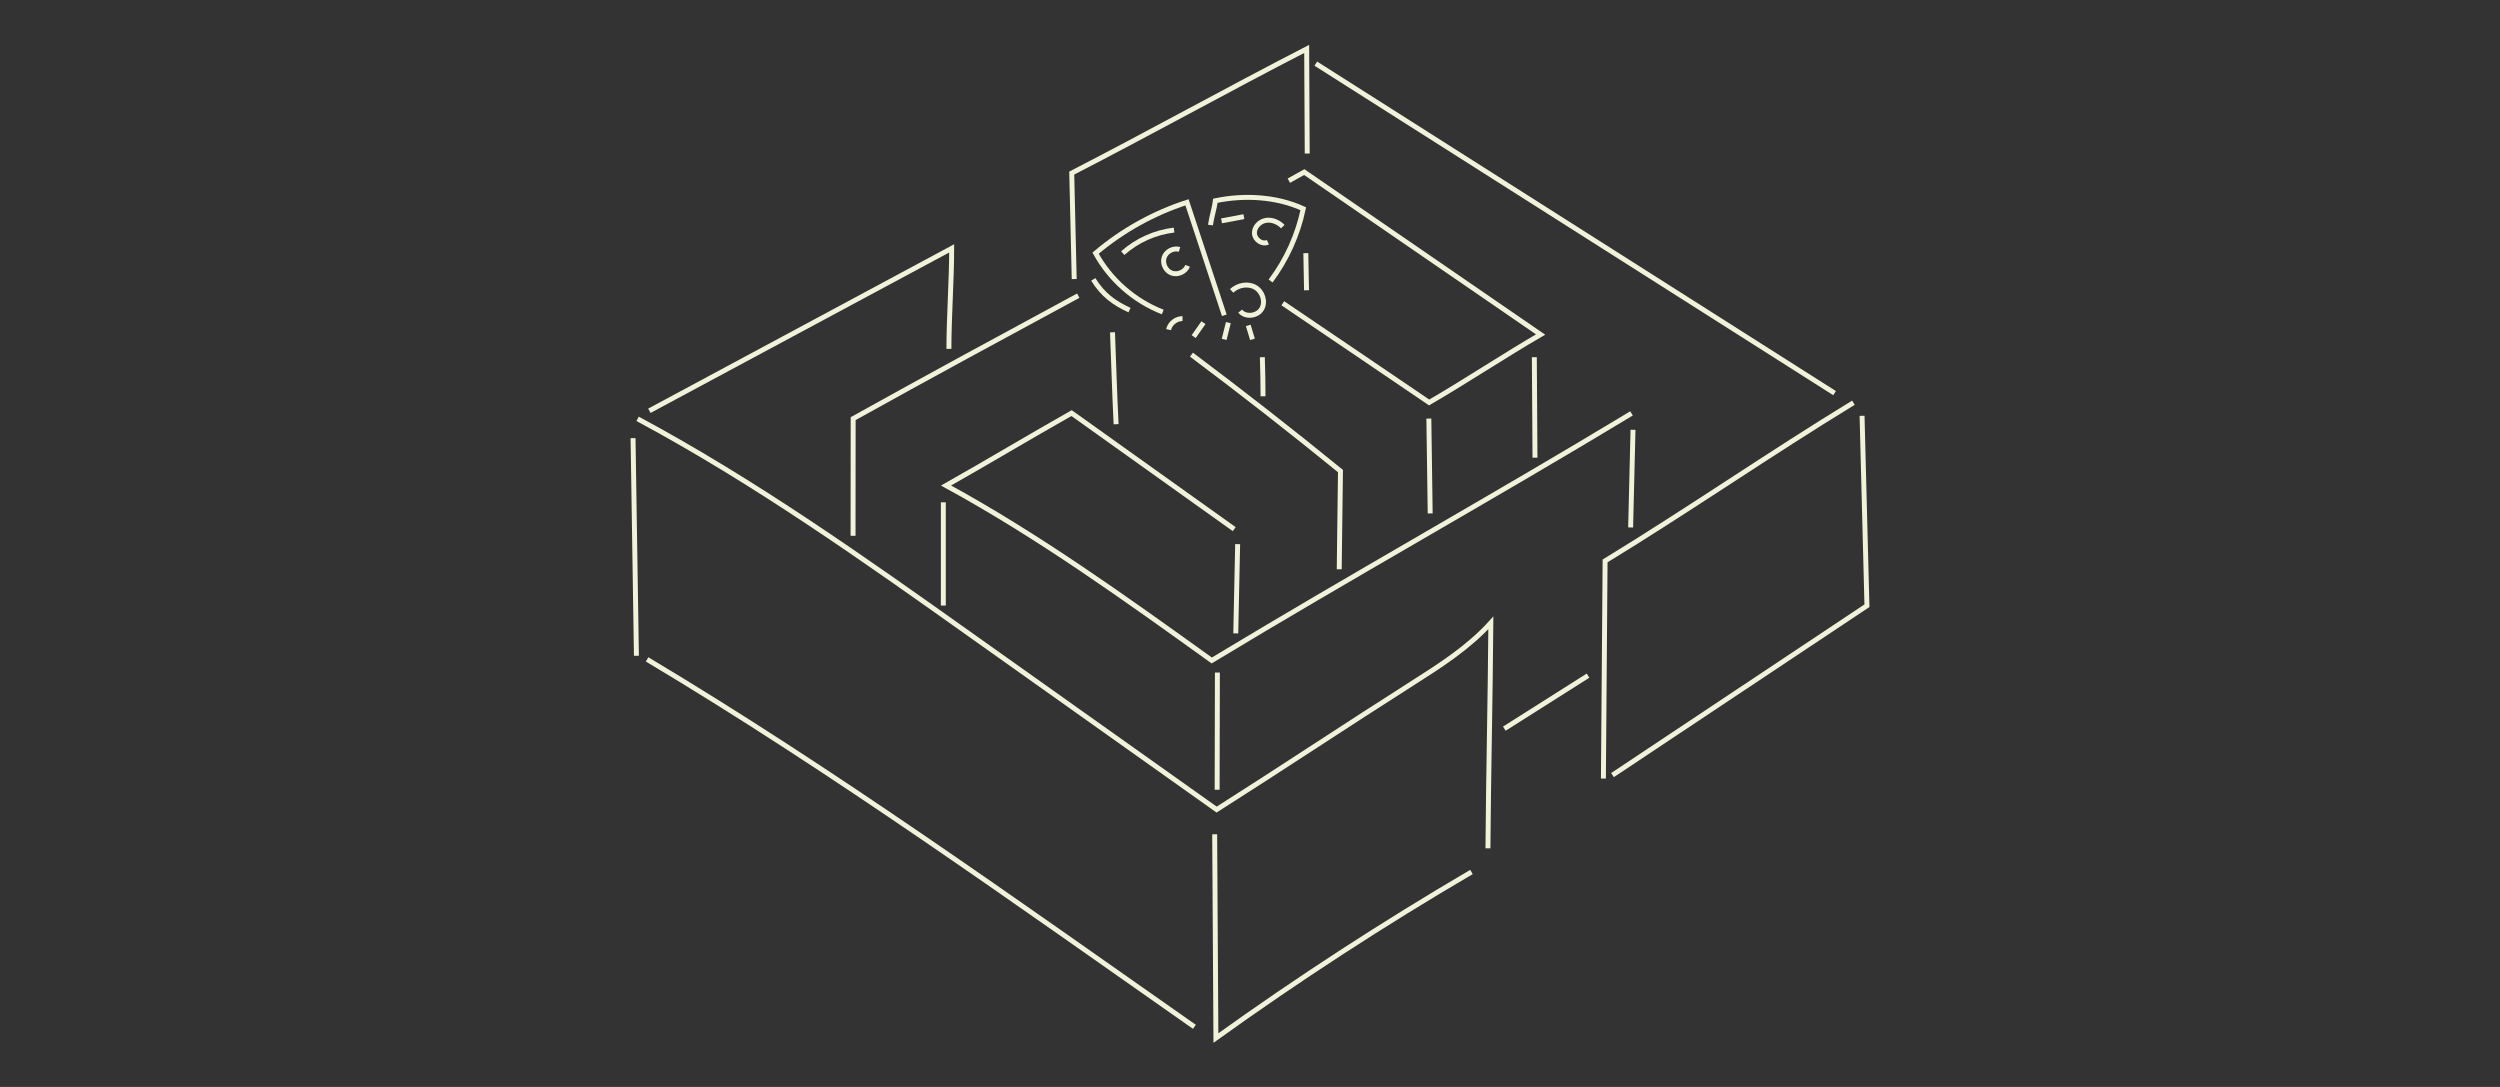 <svg width="506" height="220" viewBox="0 0 506 220" fill="none" xmlns="http://www.w3.org/2000/svg">
<rect x="0" y="0" width="506" height="220" fill="#333333" stroke="none"/>
<path d="M129.05 84.77C152.85 97.55 174.95 113.23 196.98 128.88C213.4 140.54 229.83 152.2 246.25 163.86C259.32 155.56 272.67 146.68 285.74 138.37C291.44 134.75 297.22 131.06 301.75 126.06C301.64 141.12 301.27 156.64 301.16 171.7" stroke="#F0F2DA" stroke-miterlimit="10"/>
<path d="M245.85 168.86C245.93 182.61 246.02 196.35 246.1 210.1C262.81 198.11 280.08 186.89 297.83 176.49" stroke="#F0F2DA" stroke-miterlimit="10"/>
<path d="M128.13 88.68C128.36 103.36 128.58 118.04 128.81 132.73" stroke="#F0F2DA" stroke-miterlimit="10"/>
<path d="M130.97 133.46C168.59 155.92 205.87 182.7 241.75 207.83" stroke="#F0F2DA" stroke-miterlimit="10"/>
<path d="M131.43 83.14L192.62 50.27C192.62 56.67 192.06 64.21 192.06 70.61" stroke="#F0F2DA" stroke-miterlimit="10"/>
<path d="M255.5 72.3C255.58 74.96 255.63 77.61 255.64 80.21" stroke="#F0F2DA" stroke-miterlimit="10"/>
<path d="M260.86 36.57C261.9 35.99 262.94 35.41 263.98 34.83C279.74 45.64 296.07 56.9 311.82 67.71C304.67 71.85 296.41 77.32 289.26 81.46C279.56 74.85 269.45 68.04 259.64 61.38" stroke="#F0F2DA" stroke-miterlimit="10"/>
<path d="M172.66 108.45C172.66 100.54 172.67 92.64 172.68 84.73C187.85 76.28 203.04 68.06 218.24 59.84" stroke="#F0F2DA" stroke-miterlimit="10"/>
<path d="M249.81 107.1C238.84 99.27 227.87 91.44 216.89 83.61C208.37 88.42 200 93.46 191.48 98.27C210.22 108.49 227.92 121.23 245.26 133.68C273.16 116.8 302.32 100.55 330.22 83.67" stroke="#F0F2DA" stroke-miterlimit="10"/>
<path d="M190.93 101.67V122.56" stroke="#F0F2DA" stroke-miterlimit="10"/>
<path d="M250.5 110.13C250.37 116.15 250.25 122.18 250.12 128.2" stroke="#F0F2DA" stroke-miterlimit="10"/>
<path d="M217.42 56.48C217.25 49.33 217.09 42.18 216.92 35.03C232.87 26.82 248.53 18.1 264.47 9.9C264.48 16.86 264.57 24.12 264.58 31.08" stroke="#F0F2DA" stroke-miterlimit="10"/>
<path d="M264.3 51.24L264.44 58.75" stroke="#F0F2DA" stroke-miterlimit="10"/>
<path d="M324.53 157.58C324.64 142.9 324.76 128.21 324.87 113.53C341.77 103.22 358.23 91.82 375.13 81.51" stroke="#F0F2DA" stroke-miterlimit="10"/>
<path d="M225.17 67.26C225.41 73.48 225.6 79.82 225.9 85.86" stroke="#F0F2DA" stroke-miterlimit="10"/>
<path d="M271.06 115.22C271.16 109.2 271.21 101.36 271.31 95.34C261.42 87.28 251.36 79.43 241.15 71.78" stroke="#F0F2DA" stroke-miterlimit="10"/>
<path d="M289.47 103.92C289.38 97.52 289.29 91.12 289.2 84.72" stroke="#F0F2DA" stroke-miterlimit="10"/>
<path d="M310.68 92.63C310.64 85.85 310.59 79.08 310.55 72.3" stroke="#F0F2DA" stroke-miterlimit="10"/>
<path d="M266.32 12.88C301.32 35.11 336.32 57.34 371.32 79.57" stroke="#F0F2DA" stroke-miterlimit="10"/>
<path d="M326.37 156.88C343.54 145.45 360.7 134.03 377.87 122.6C377.56 109.23 377.19 97.52 376.88 84.16" stroke="#F0F2DA" stroke-miterlimit="10"/>
<path d="M246.4 136.12C246.38 144.03 246.37 151.93 246.35 159.84" stroke="#F0F2DA" stroke-miterlimit="10"/>
<path d="M330.52 86.99C330.36 93.58 330.2 100.17 330.04 106.76" stroke="#F0F2DA" stroke-miterlimit="10"/>
<path d="M321.42 136.75C315.77 140.33 310.13 143.9 304.48 147.48" stroke="#F0F2DA" stroke-miterlimit="10"/>
<path d="M247.8 63.81C245.28 56.19 242.77 48.57 240.25 40.95C233.49 43.13 227.17 46.65 221.75 51.24C224.7 56.63 229.61 60.93 235.34 63.15" stroke="#F0F2DA" stroke-miterlimit="10"/>
<path d="M245 45.55C245.19 44.04 245.81 42.14 246 40.63C251.85 39.41 258.36 39.76 263.78 42.25C262.68 47.53 260.4 52.56 257.17 56.87" stroke="#F0F2DA" stroke-miterlimit="10"/>
<path d="M228.61 62.77C225.51 61.34 223.21 59.68 221.28 56.55" stroke="#F0F2DA" stroke-miterlimit="10"/>
<path d="M237.63 46.57C233.8 47.02 230.11 48.67 227.24 51.24" stroke="#F0F2DA" stroke-miterlimit="10"/>
<path d="M238.74 50.48C237.49 50.11 236.02 50.88 235.62 52.12C235.22 53.36 235.95 54.85 237.18 55.28C238.41 55.71 239.92 55.01 240.38 53.8" stroke="#F0F2DA" stroke-miterlimit="10"/>
<path d="M259.64 45.86C258.74 44.96 257.44 44.38 256.18 44.61C254.92 44.84 253.82 45.99 253.9 47.26C253.98 48.53 255.47 49.58 256.62 49.02" stroke="#F0F2DA" stroke-miterlimit="10"/>
<path d="M251.76 43.85L247.24 44.7" stroke="#F0F2DA" stroke-miterlimit="10"/>
<path d="M252.65 65.86L253.5 68.68" stroke="#F0F2DA" stroke-miterlimit="10"/>
<path d="M248.62 65.3L247.77 68.69" stroke="#F0F2DA" stroke-miterlimit="10"/>
<path d="M243.58 65.31L241.6 68.13" stroke="#F0F2DA" stroke-miterlimit="10"/>
<path d="M239.34 64.49C238.04 64.47 236.8 65.46 236.52 66.72" stroke="#F0F2DA" stroke-miterlimit="10"/>
<path d="M249.28 58.88C250.52 57.7 252.52 57.3 254.02 58.13C255.52 58.96 256.23 61.06 255.36 62.53C254.49 64 252.08 64.3 251.01 62.97" stroke="#F0F2DA" stroke-miterlimit="10"/>
</svg>
